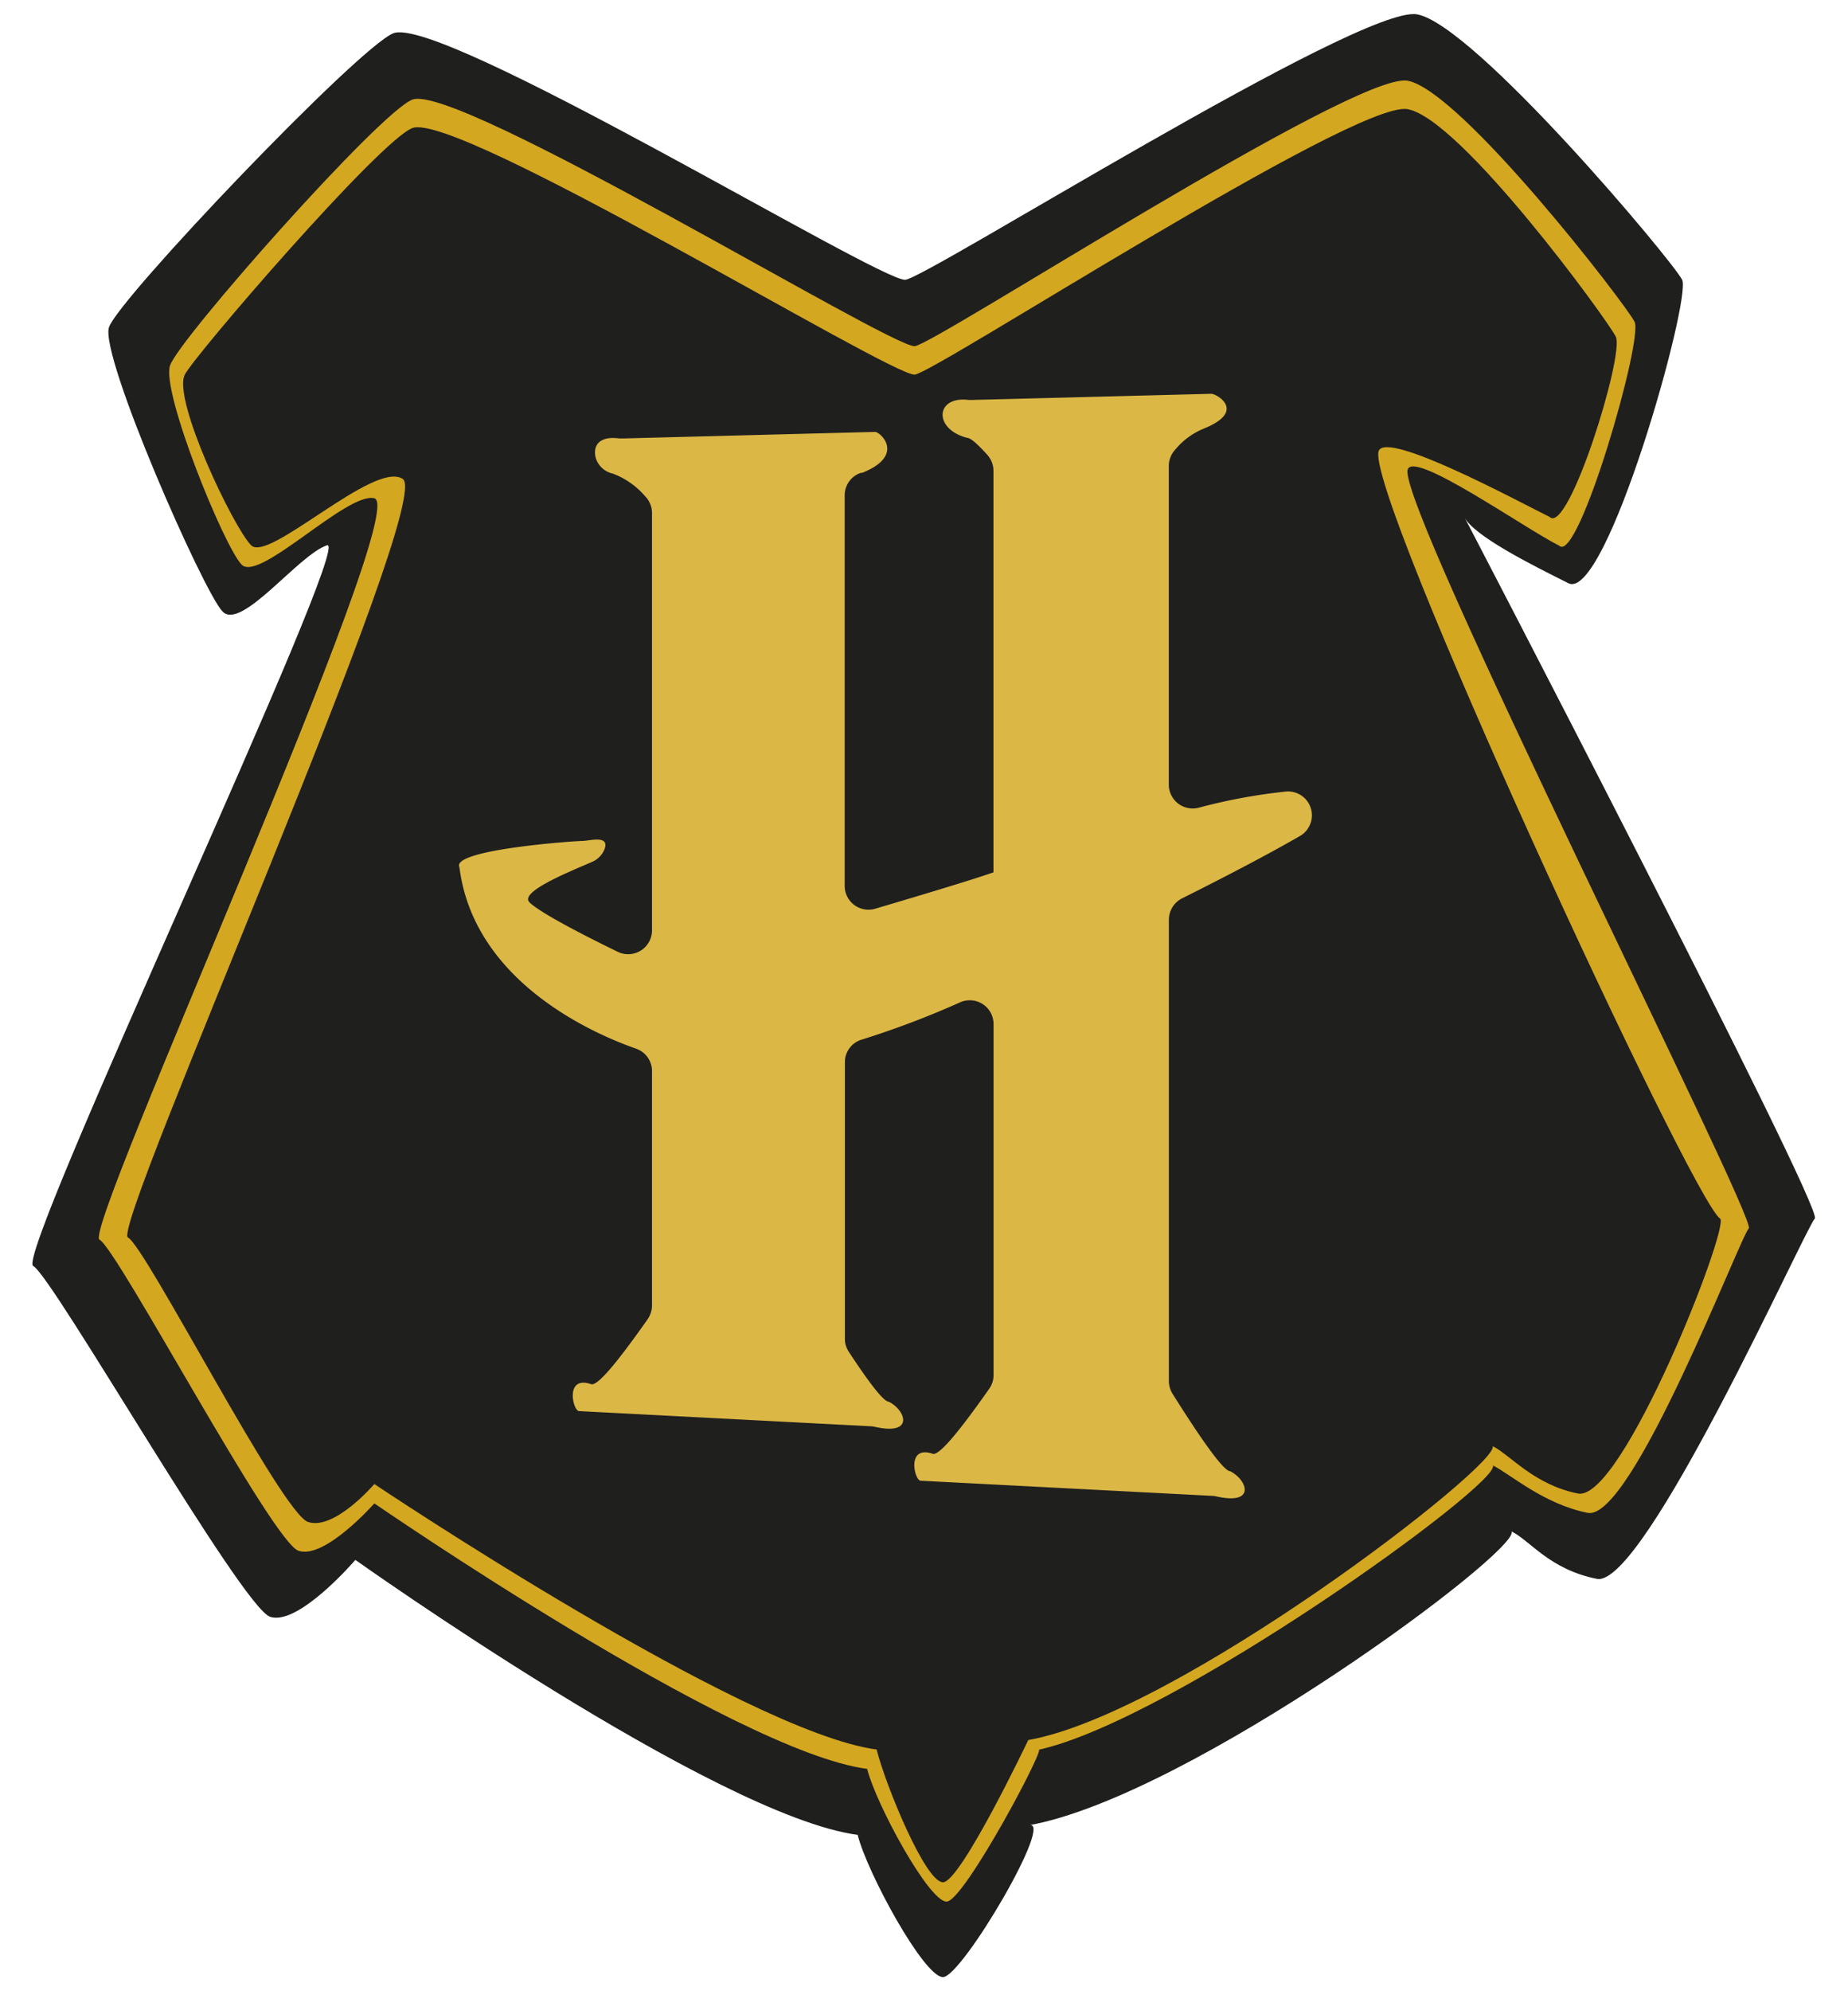 <svg id="Layer_1" data-name="Layer 1" xmlns="http://www.w3.org/2000/svg" viewBox="0 0 195 210">
  <defs>
    <style>
      .cls-1 {
        fill: #1f1f1e;
      }

      .cls-2 {
        fill: #d4a721;
      }

      .cls-3 {
        fill: #dbb745;
      }
    </style>
  </defs>
  <path class="cls-1" d="M11.5,34.51c-1,3,10,28,12,30s8-6,11-7-33,75-31,76,22,36,25,37,9-6,9-6,38,27,53,29c1,4,7,15,9,15s12-17,9-16c17-3,52-29,51-31,2,1,4,4,9,5s22-37,23-38-38-76-37-74,7,5,11,7,13-30,12-32-22-27-28-28-52,28-54,28c-3,0-49-28-54-26C37.79,5,12.5,31.51,11.5,34.51Z"/>
  <path class="cls-2" d="M17.94,38.55c-.93,2.8,5.7,19.1,7.56,21s11.14-7.71,14-7c4,1-30.87,77.26-29,78.19s18.22,31.88,21,32.81,8-5,8-5,38,26.18,52,28c.93,3.72,6.52,14,8.38,14s10.92-17.11,9.65-16c14.27-3.11,48.93-28.14,48-30,1.86.93,5.35,4.07,10,5s16.07-29.07,17-30-37-76-36-80c.54-2.17,12.28,6.14,16,8,2,2,8.88-21.75,7.95-23.61S154.08,9.44,148.5,8.51s-50.14,28-52,28c-2.79,0-48.35-27.86-53-26C40,11.89,18.87,35.76,17.94,38.55Z"/>
  <path class="cls-1" d="M19.5,39.51c-1.32,2.63,5.14,16.14,7,18s13-9,16-7c3.43,2.29-30.86,79.07-29,80s16.21,29.07,19,30,7-4,7-4,39,26.14,53,28c.93,3.72,5.14,14,7,14s9-15,9-15c15.82-2.79,49.93-29.14,49-31,1.86.93,4.35,4.07,9,5s16.1-28.27,15-29c-3-2-37.84-77.31-36-81,1-2,14.28,5.14,18,7,2,2,7.93-17.14,7-19s-16.42-23.07-22-24-50.14,28-52,28c-2.79,0-48.35-27.86-53-26C40,14.89,20.5,37.51,19.5,39.51Z"/>
  <path class="cls-3" d="M135.77,83.47a59.86,59.86,0,0,0-9.31,1.72,2.52,2.52,0,0,1-3.13-2.45V49.14a2.54,2.54,0,0,1,.67-1.71,7.7,7.7,0,0,1,3-2.22c4.62-1.85,1.34-3.7.81-3.68l-25.23.65-.37,0c-3.49-.45-3.78,3.06-.15,4,.37,0,1.14.7,2.13,1.8a2.53,2.53,0,0,1,.64,1.68V92l-.92.31c-1.88.63-6.39,2-11.54,3.52a2.51,2.51,0,0,1-3.24-2.41V52.26a2.49,2.49,0,0,1,1.7-2.39l.14,0c4.62-1.85,1.92-4.33,1.36-4.32l-26.6.69-.38,0c-2.36-.32-2.84,1-2.44,2.2a2.43,2.43,0,0,0,1.76,1.51,8.39,8.39,0,0,1,3.39,2.37,2.56,2.56,0,0,1,.74,1.79v44a2.52,2.52,0,0,1-3.62,2.27c-3.61-1.76-8.22-4.13-9.31-5.22s4.11-3.18,6.6-4.26a2.42,2.42,0,0,0,1.36-1.46c.4-1.39-1.65-.75-2.42-.75s-13.86.92-12.93,2.77c1.5,12,14,17.52,18.65,19.14a2.5,2.5,0,0,1,1.67,2.37v24.7a2.58,2.58,0,0,1-.45,1.44c-2.81,4-5.31,7.21-6,6.86-2.77-.93-1.9,2.82-1.25,2.85l30.82,1.6a2.9,2.9,0,0,1,.41.06c4.18.94,3.25-1.76,1.44-2.66-.56,0-2.2-2.2-4.21-5.26a2.51,2.51,0,0,1-.41-1.38V112A2.48,2.48,0,0,1,91,109.62a94.89,94.89,0,0,0,10.33-3.92,2.51,2.51,0,0,1,3.51,2.31v37a2.48,2.48,0,0,1-.45,1.44c-2.81,4-5.31,7.21-6,6.86-2.77-.92-1.9,2.82-1.25,2.85l30.82,1.6a2.7,2.7,0,0,1,.41.06c4.18.94,3.25-1.75,1.44-2.66-.73,0-3.27-3.69-6.09-8.18a2.51,2.51,0,0,1-.38-1.34V97a2.52,2.52,0,0,1,1.4-2.26c4.94-2.47,9.39-4.81,12.51-6.62A2.52,2.52,0,0,0,135.77,83.47Z"/>
</svg>
